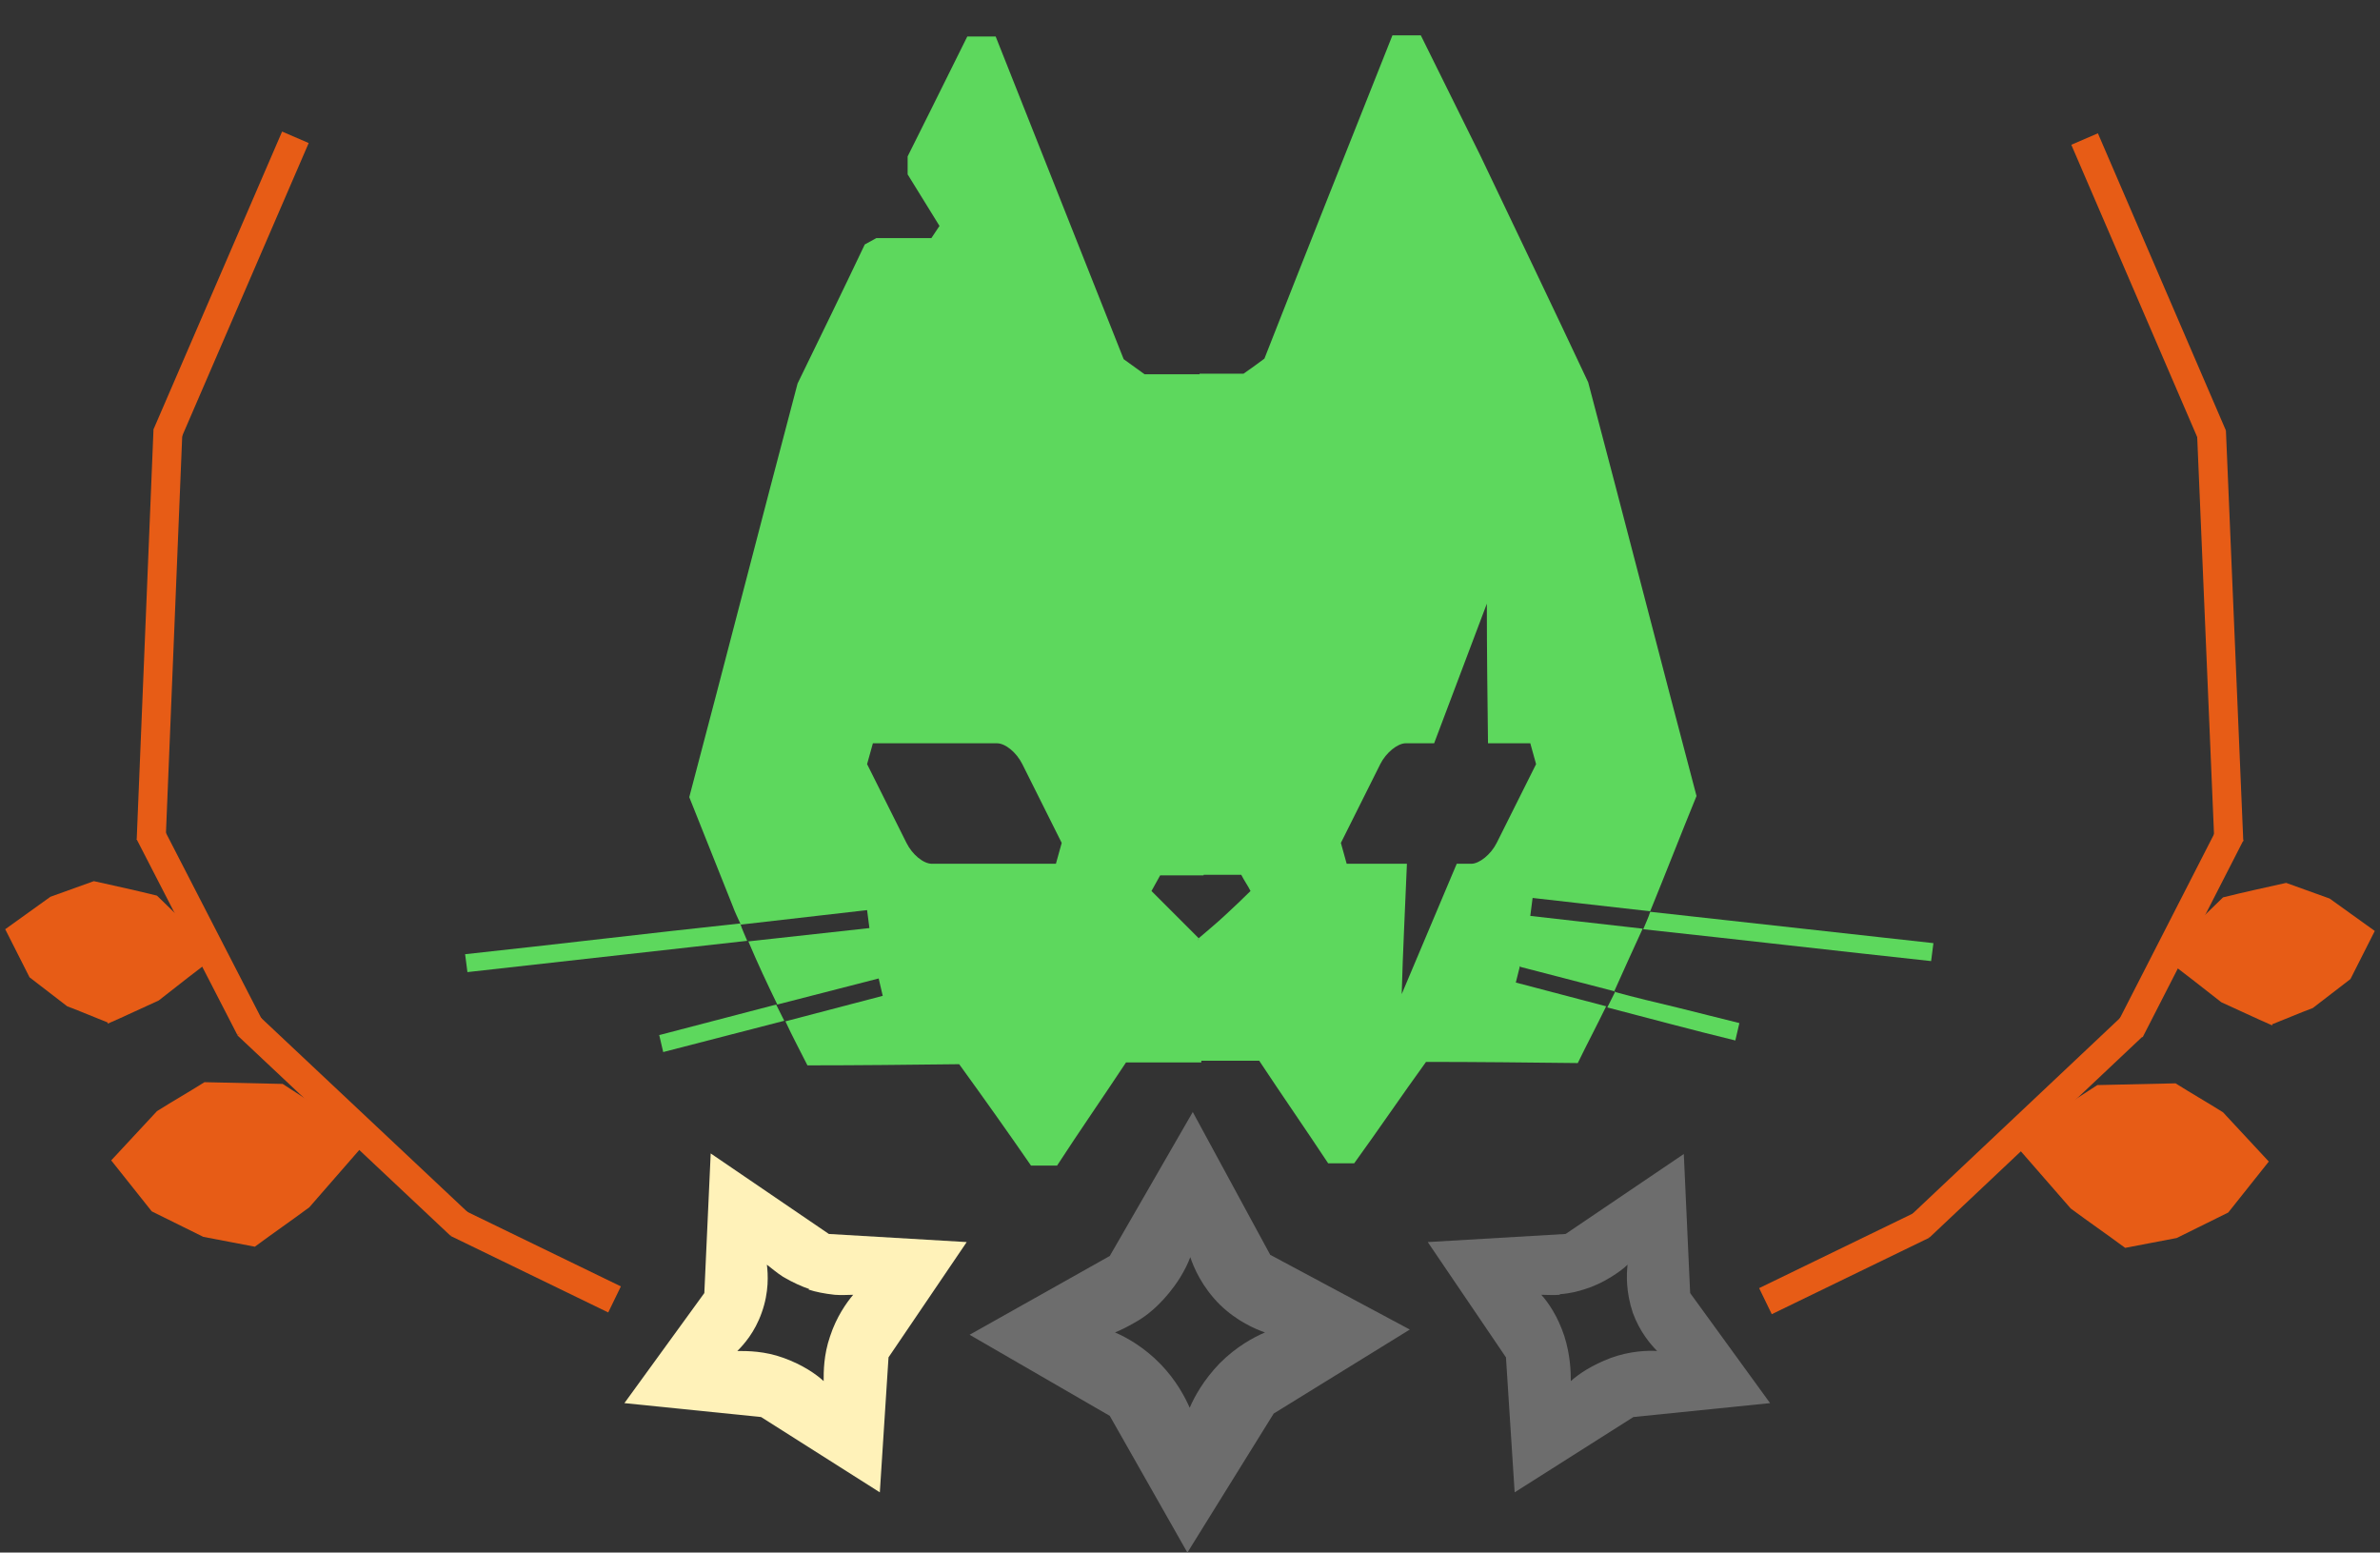 <?xml version="1.0" encoding="UTF-8"?>
<svg id="Calque_2" xmlns="http://www.w3.org/2000/svg" version="1.1" viewBox="0 0 410.9 268">
  <rect x="0" y="0" width="410.9" height="268" fill="#333333" stroke="none"/>
  <!-- Generator: Adobe Illustrator 29.2.1, SVG Export Plug-In . SVG Version: 2.1.0 Build 116)  -->
  <defs>
    <style>
      .st0 {
        fill: #fff2b9;
      }

      .st1 {
        fill: #6d6d6d;
      }

      .st2 {
        fill: #e75c16;
      }

      .st3 {
        fill: #5dd85d;
      }

      .st4 {
        fill: none;
        stroke: #e75c16;
        stroke-miterlimit: 10;
        stroke-width: 5px;
      }
    </style>
  </defs>
  <g id="Calque_1-2">
    <g id="Feuille1">
      <line class="st4" x1="78.9" y1="211.1" x2="106.1" y2="224.3"/>
      <line class="st4" x1="42.7" y1="176.9" x2="79.5" y2="211.5"/>
      <line class="st4" x1="25.8" y1="143.7" x2="43.2" y2="177.5"/>
      <line class="st4" x1="29" y1="74.2" x2="26.1" y2="145"/>
      <line class="st4" x1="51" y1="23.7" x2="28.8" y2="75.1"/>
      <path class="st2" d="M44,215.2c-3-.6-5.9-1.1-8.9-1.7-3-1.5-5.9-2.9-8.9-4.4-2.3-2.9-4.7-5.9-7-8.8,2.6-2.8,5.2-5.6,7.9-8.5,2.7-1.7,5.5-3.3,8.2-5,4.5.1,9,.2,13.5.3,4.9,3.2,9.9,6.4,14.8,9.6l-10.2,11.7c-3.1,2.3-6.3,4.5-9.4,6.8h0Z"/>
      <path class="st2" d="M18.6,176.5c-2.3-.9-4.6-1.9-7-2.8-2.2-1.7-4.3-3.3-6.5-5-1.4-2.8-2.8-5.5-4.2-8.3,2.6-1.9,5.2-3.7,7.8-5.6,2.5-.9,5-1.8,7.5-2.7,3.6.8,7.3,1.6,10.9,2.5,3.5,3.4,7,6.8,10.5,10.2-3.4,2.6-6.8,5.2-10.2,7.9-2.9,1.3-5.8,2.7-8.8,4v-.2h0Z"/>
    </g>
    <g id="Feuille11">
      <line class="st4" x1="332" y1="211.4" x2="304.8" y2="224.6"/>
      <line class="st4" x1="368.2" y1="177.1" x2="331.4" y2="211.8"/>
      <line class="st4" x1="385.1" y1="143.9" x2="367.7" y2="177.9"/>
      <line class="st4" x1="381.8" y1="74.4" x2="384.8" y2="145.3"/>
      <line class="st4" x1="359.9" y1="24" x2="382" y2="75.3"/>
      <path class="st2" d="M366.9,215.4c3-.6,5.9-1.1,8.9-1.7,3-1.5,5.9-2.9,8.9-4.4,2.3-2.9,4.7-5.9,7-8.8-2.6-2.8-5.2-5.6-7.9-8.5-2.7-1.7-5.5-3.3-8.2-5-4.5.1-9,.2-13.5.3-4.9,3.2-9.9,6.4-14.8,9.6,3.4,3.9,6.8,7.8,10.2,11.7,3.1,2.3,6.3,4.5,9.4,6.8h0Z"/>
      <path class="st2" d="M392.3,176.8c2.3-.9,4.6-1.9,7-2.8,2.2-1.7,4.3-3.3,6.5-5,1.4-2.8,2.8-5.5,4.2-8.3-2.6-1.9-5.2-3.7-7.8-5.6-2.5-.9-5-1.8-7.5-2.7-3.6.8-7.3,1.6-10.9,2.5-3.5,3.4-7,6.8-10.5,10.2,3.4,2.6,6.8,5.2,10.2,7.9,2.9,1.3,5.8,2.7,8.8,4v-.2h0Z"/>
    </g>
    <path class="st1" d="M205.9,191.9l13.4,24.7,24.1,12.9-23.5,14.5-14.9,24-13.4-23.6-24.2-14,24.2-13.6,14.3-24.8h0ZM195.9,228.3c-1.2.7-2.4,1.3-3.4,1.7,1.9.8,5,2.5,7.9,5.5,2.7,2.8,4.2,5.7,5,7.5.8-1.9,2.4-4.8,5.2-7.7,2.9-2.9,5.9-4.5,7.8-5.3-1.7-.6-4.8-1.9-7.8-4.8-3.1-3.1-4.5-6.4-5.1-8.2-.4,1.1-1,2.3-1.8,3.6-1.2,1.9-2.5,3.4-3.6,4.5s-2.4,2.2-4.2,3.2h0Z"/>
    <g>
      <g>
        <path class="st3" d="M262.5,166.9l16.2,4.2c1.6-3.6,3.3-7.3,4.9-10.8l-19.4-2.2.4-3.1,20.3,2.3c2.7-6.6,5.3-13.3,8-19.9-6.3-23.8-12.4-47.6-18.7-71.4-6.1-13-12.4-26.1-18.6-39.1-3.4-6.9-6.9-13.9-10.3-20.8h-4.9c-7.4,18.6-14.8,37.2-22.1,55.8-1.2.9-2.3,1.7-3.6,2.6h-7.6c0,28.9.2,57.7.2,86.5h7c.5,1,1.1,1.8,1.6,2.8-1.4,1.4-2.8,2.7-4.3,4.1-1.6,1.5-3.2,2.8-4.7,4.1,0,7-.1,14.1-.2,21.1h10.7c3.9,5.9,8,11.8,11.9,17.7h4.5c4.2-5.8,8.2-11.7,12.4-17.5,8.7,0,17.5.1,26.2.2,1.6-3.3,3.3-6.5,4.9-9.8l-15.6-4.1.7-2.8h.1ZM253.8,149.1h-2.3c-3.2,7.5-6.3,15-9.5,22.5.2-7.5.6-15,.9-22.5h-10.4l-1-3.6,6.8-13.6c1-2,3-3.6,4.4-3.6h4.9l9.1-24.1c0,8,.1,16.1.2,24.1h7.3l1,3.6-6.8,13.6c-1,2-3,3.6-4.4,3.6h-.2Z"/>
        <path class="st3" d="M207,162l-8.2-8.2c.5-.9,1-1.8,1.5-2.7h7.5c-.1-28.9-.4-57.8-.5-86.5h-9.7l-3.6-2.6-22.1-55.7h-4.9c-3.4,6.9-10.3,20.7-10.3,20.7v3.1l5.5,8.9-1.4,2.1h-9.5l-2,1.1c-3.8,8-7.7,16-11.6,24-6.3,23.8-12.4,47.6-18.7,71.4l7.5,18.8c.4,1.1.9,2.1,1.4,3.2l21.8-2.5.4,3.1-20.9,2.3c1.6,3.8,3.3,7.4,5,10.9l17.5-4.5.7,3-16.8,4.4c1.2,2.6,2.6,5.2,3.8,7.6,8.7,0,17.5-.1,26.2-.2,4.2,5.8,8.4,11.7,12.4,17.5h4.5c3.9-6,8-11.9,11.9-17.8h13v-21.1h-.5v-.3h.1ZM182.3,149.1h-21.4c-1.5,0-3.4-1.6-4.4-3.6l-6.8-13.6,1-3.6h21.4c1.5,0,3.4,1.6,4.4,3.6l6.8,13.6-1,3.6Z"/>
      </g>
      <path class="st3" d="M278.7,171.2c3.6,1,7.1,1.8,10.8,2.7s7.1,1.8,10.8,2.7l-.7,3c-7.4-1.8-14.8-3.8-22.1-5.7l1.4-2.8h-.1c0,.1,0,.1,0,.1Z"/>
      <path class="st3" d="M285,157.4c16.2,1.8,32.5,3.6,48.8,5.4l-.4,3.1c-16.6-1.8-33.1-3.7-49.7-5.5.4-1,.9-2,1.2-3h.1Z"/>
      <path class="st3" d="M113.8,178.6l.7,3c7-1.8,13.9-3.6,20.9-5.4-.5-1-.9-1.8-1.4-2.8l-20.3,5.3h.1Z"/>
      <path class="st3" d="M80.3,164.7l.4,3.1c16.1-1.8,32.2-3.6,48.3-5.4-.4-1-.9-2-1.2-3-15.9,1.7-31.6,3.6-47.4,5.3h0Z"/>
    </g>
  </g>
  <path class="st1" d="M290.7,199.1l1.1,24.1,13.8,19-23.6,2.4-20.5,13-1.5-23.3-13.5-19.9,23.8-1.4,20.4-13.8h0ZM269.3,223.5c-1.2.1-2.3,0-3.2,0,1.2,1.3,2.9,3.8,4,7.2,1,3.2,1.1,6,1.1,7.7,1.3-1.2,3.7-2.8,6.9-4,3.3-1.2,6.3-1.3,8-1.2-1.1-1.1-3-3.3-4.2-6.6-1.2-3.6-1.1-6.6-.9-8.3-.7.7-1.7,1.4-2.8,2.1-1.6,1-3.2,1.7-4.5,2.1-1.2.4-2.7.8-4.5.9h.1Z"/>
  <path class="st0" d="M122.7,199.1h0l20.4,13.9,23.8,1.4-13.5,19.9-1.5,23.3-20.5-13-23.6-2.4,13.8-19,1.1-24.1h0ZM139.7,222.5c-1.2-.4-2.8-1.1-4.5-2.1-1.1-.7-2-1.5-2.8-2.1.2,1.6.4,4.7-.9,8.3-1.2,3.4-3.1,5.5-4.2,6.6,1.8,0,4.7,0,8,1.2s5.6,2.8,6.9,4c0-1.7,0-4.5,1.1-7.7,1.1-3.4,2.9-5.9,4-7.2-.9,0-2,.1-3.2,0-1.8-.2-3.3-.5-4.5-.9h0Z"/>
</svg>
